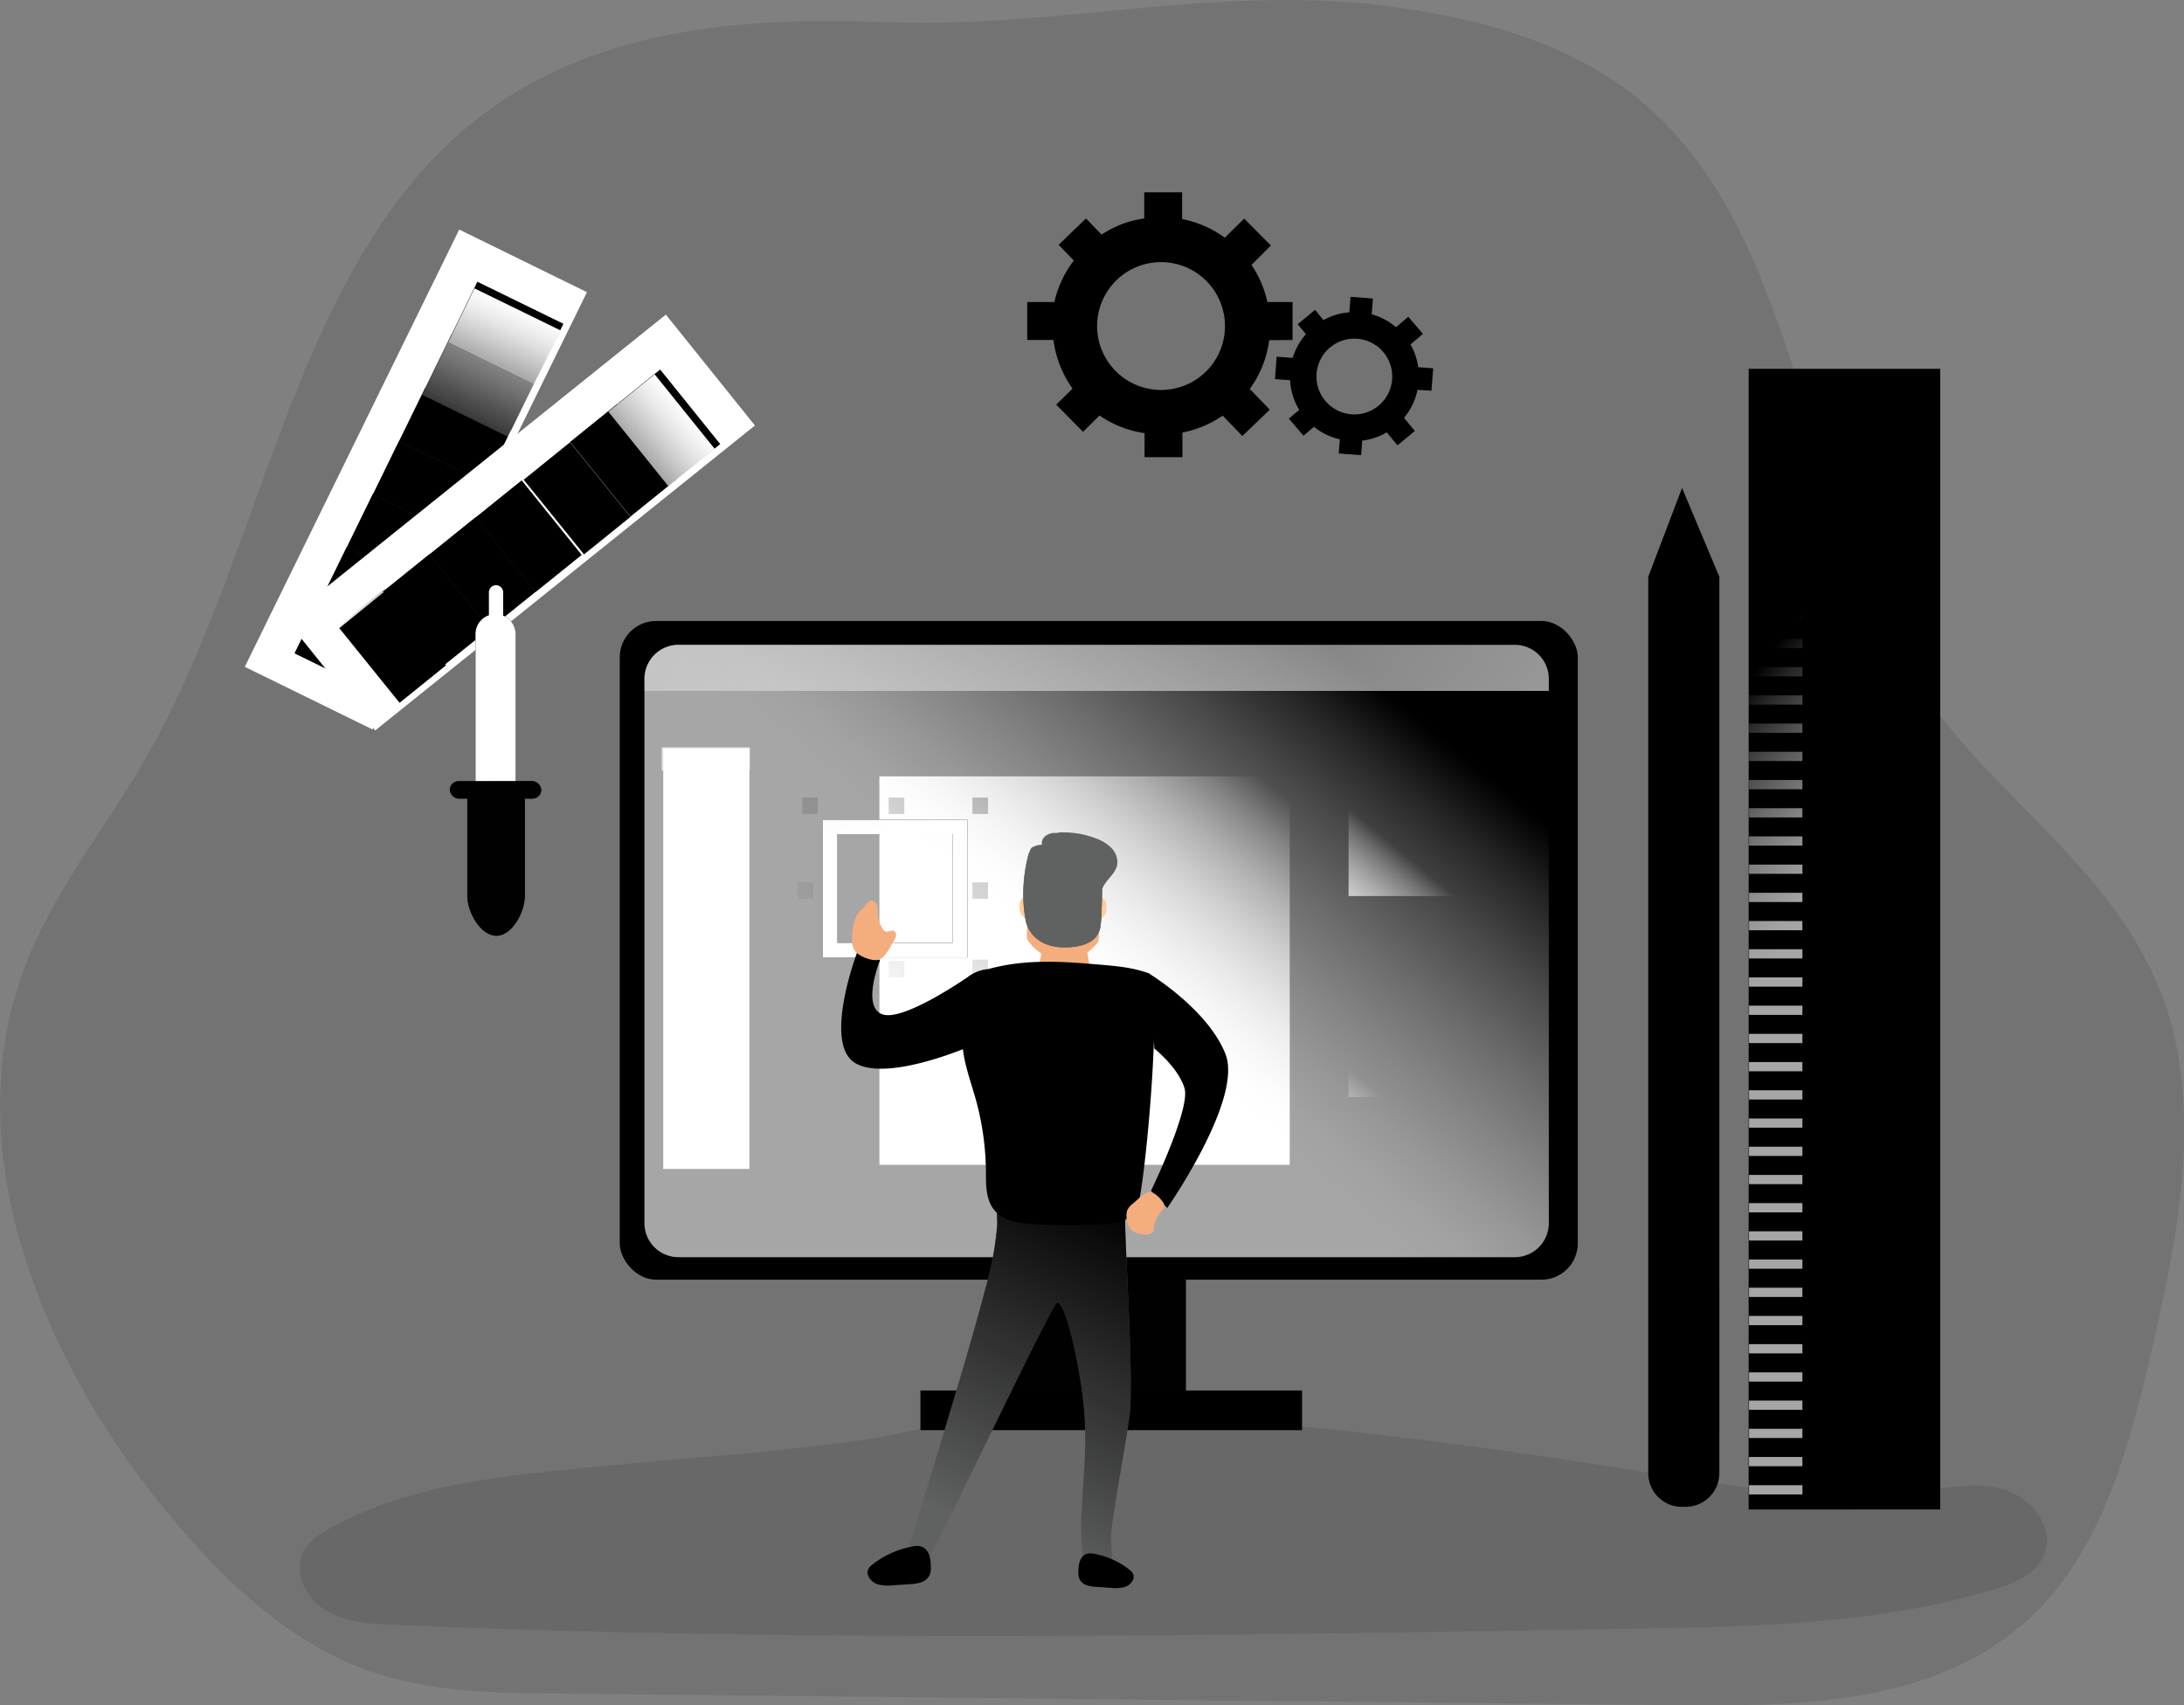 <svg data-name="Layer 1" xmlns="http://www.w3.org/2000/svg" xmlns:xlink="http://www.w3.org/1999/xlink" viewBox="0 0 562.72 439.42"><rect x="0" y="0" width="562.72" height="439.42" fill="#808080" stroke="none"/><defs><linearGradient id="a" x1="91.19" y1="302.68" x2="146" y2="261.27" gradientTransform="rotate(38.84 242.587 236.49)" gradientUnits="userSpaceOnUse"><stop offset="0" stop-color="#010101" stop-opacity="0"/><stop offset=".95" stop-color="#010101"/></linearGradient><linearGradient id="d" x1="101.96" y1="293.8" x2="180.55" y2="236.35" gradientTransform="rotate(38.84 257.776 217.566)" xlink:href="#a"/><linearGradient id="e" x1="114.75" y1="285.62" x2="230.53" y2="172.13" gradientTransform="rotate(38.84 272.97 198.656)" xlink:href="#a"/><linearGradient id="c" x1="129.85" y1="272.66" x2="302.91" y2="113.71" gradientTransform="rotate(38.84 288.164 179.745)" gradientUnits="userSpaceOnUse"><stop offset="0" stop-color="#010101" stop-opacity="0"/><stop offset=".36" stop-color="#010101" stop-opacity=".36"/><stop offset=".95" stop-color="#010101"/></linearGradient><linearGradient id="b" x1="144.04" y1="261.09" x2="243.17" y2="179.94" gradientTransform="rotate(38.84 316.801 144.329)" gradientUnits="userSpaceOnUse"><stop offset="0" stop-color="#fff" stop-opacity="0"/><stop offset=".07" stop-color="#fff" stop-opacity=".22"/><stop offset=".16" stop-color="#fff" stop-opacity=".45"/><stop offset=".25" stop-color="#fff" stop-opacity=".65"/><stop offset=".33" stop-color="#fff" stop-opacity=".8"/><stop offset=".4" stop-color="#fff" stop-opacity=".91"/><stop offset=".46" stop-color="#fff" stop-opacity=".98"/><stop offset=".51" stop-color="#fff"/></linearGradient><linearGradient id="f" x1="149.21" y1="257.97" x2="203.49" y2="211.09" gradientTransform="rotate(38.84 331.99 125.404)" xlink:href="#b"/><linearGradient id="g" x1="281.09" y1="352.88" x2="288.14" y2="293.67" xlink:href="#a"/><linearGradient id="h" x1="286.55" y1="163.37" x2="283.73" y2="377.68" xlink:href="#b"/><linearGradient id="i" x1="281.79" y1="345.2" x2="284.96" y2="409.44" xlink:href="#a"/><linearGradient id="j" x1="423.51" y1="258.04" x2="567.32" y2="269.67" xlink:href="#a"/><linearGradient id="k" x1="427.71" y1="137.08" x2="442.37" y2="138.14" xlink:href="#b"/><linearGradient id="l" x1="431.4" y1="129.69" x2="436.47" y2="130.05" xlink:href="#a"/><linearGradient id="m" x1="433.31" y1="357" x2="434.11" y2="388.72" xlink:href="#a"/><linearGradient id="n" x1="447.88" y1="393.39" x2="415.89" y2="424.05" xlink:href="#a"/><linearGradient id="o" x1="426.59" y1="242.89" x2="681.94" y2="234.96" xlink:href="#a"/><linearGradient id="p" x1="442.96" y1="100.87" x2="543.64" y2="97.74" xlink:href="#b"/><linearGradient id="q" x1="442.96" y1="108.14" x2="543.64" y2="105.01" xlink:href="#b"/><linearGradient id="r" x1="442.96" y1="115.41" x2="543.64" y2="112.28" xlink:href="#b"/><linearGradient id="s" x1="442.96" y1="122.68" x2="543.64" y2="119.55" xlink:href="#b"/><linearGradient id="t" x1="442.96" y1="129.95" x2="543.64" y2="126.82" xlink:href="#b"/><linearGradient id="u" x1="442.96" y1="137.21" x2="543.64" y2="134.09" xlink:href="#b"/><linearGradient id="v" x1="442.96" y1="144.48" x2="543.64" y2="141.36" xlink:href="#b"/><linearGradient id="w" x1="442.96" y1="151.75" x2="543.64" y2="148.63" xlink:href="#b"/><linearGradient id="x" x1="442.96" y1="159.02" x2="543.64" y2="155.9" xlink:href="#b"/><linearGradient id="y" x1="442.96" y1="166.29" x2="543.64" y2="163.16" xlink:href="#b"/><linearGradient id="z" x1="442.96" y1="173.56" x2="543.64" y2="170.43" xlink:href="#b"/><linearGradient id="A" x1="442.96" y1="180.83" x2="543.64" y2="177.7" xlink:href="#b"/><linearGradient id="B" x1="442.96" y1="188.1" x2="543.64" y2="184.97" xlink:href="#b"/><linearGradient id="C" x1="442.96" y1="195.37" x2="543.64" y2="192.24" xlink:href="#b"/><linearGradient id="D" x1="442.96" y1="202.64" x2="543.64" y2="199.51" xlink:href="#b"/><linearGradient id="E" x1="442.96" y1="209.91" x2="543.64" y2="206.78" xlink:href="#b"/><linearGradient id="F" x1="442.96" y1="217.18" x2="543.64" y2="214.05" xlink:href="#b"/><linearGradient id="G" x1="442.96" y1="224.45" x2="543.64" y2="221.32" xlink:href="#b"/><linearGradient id="H" x1="442.96" y1="231.71" x2="543.64" y2="228.59" xlink:href="#b"/><linearGradient id="I" x1="442.96" y1="238.98" x2="543.64" y2="235.86" xlink:href="#b"/><linearGradient id="J" x1="442.96" y1="246.25" x2="543.64" y2="243.13" xlink:href="#b"/><linearGradient id="K" x1="442.96" y1="253.52" x2="543.64" y2="250.4" xlink:href="#b"/><linearGradient id="L" x1="442.96" y1="260.79" x2="543.64" y2="257.67" xlink:href="#b"/><linearGradient id="M" x1="442.96" y1="268.06" x2="543.64" y2="264.93" xlink:href="#b"/><linearGradient id="N" x1="442.96" y1="275.33" x2="543.64" y2="272.2" xlink:href="#b"/><linearGradient id="O" x1="442.96" y1="282.6" x2="543.64" y2="279.47" xlink:href="#b"/><linearGradient id="P" x1="442.96" y1="289.87" x2="543.64" y2="286.74" xlink:href="#b"/><linearGradient id="Q" x1="442.96" y1="297.14" x2="543.64" y2="294.01" xlink:href="#b"/><linearGradient id="R" x1="442.96" y1="304.41" x2="543.64" y2="301.28" xlink:href="#b"/><linearGradient id="S" x1="442.96" y1="311.68" x2="543.64" y2="308.55" xlink:href="#b"/><linearGradient id="T" x1="442.96" y1="318.95" x2="543.64" y2="315.82" xlink:href="#b"/><linearGradient id="U" x1="442.96" y1="326.22" x2="543.64" y2="323.09" xlink:href="#b"/><linearGradient id="V" x1="442.96" y1="333.48" x2="543.64" y2="330.36" xlink:href="#b"/><linearGradient id="W" x1="442.96" y1="340.75" x2="543.64" y2="337.63" xlink:href="#b"/><linearGradient id="X" x1="442.96" y1="348.02" x2="543.64" y2="344.9" xlink:href="#b"/><linearGradient id="Y" x1="442.96" y1="355.29" x2="543.64" y2="352.17" xlink:href="#b"/><linearGradient id="Z" x1="442.96" y1="362.56" x2="543.64" y2="359.44" xlink:href="#b"/><linearGradient id="aa" x1="442.96" y1="369.83" x2="543.64" y2="366.7" xlink:href="#b"/><linearGradient id="ab" x1="442.96" y1="377.1" x2="543.64" y2="373.97" xlink:href="#b"/><linearGradient id="ac" x1="442.96" y1="384.37" x2="543.64" y2="381.24" xlink:href="#b"/><linearGradient id="ad" x1="39.44" y1="206.38" x2="1737.77" y2="153.63" xlink:href="#b"/><linearGradient id="ae" x1="180.65" y1="162.61" x2="183.82" y2="361.93" xlink:href="#b"/><linearGradient id="af" x1="280.34" y1="181.75" x2="278.56" y2="317.15" xlink:href="#b"/><linearGradient id="ag" x1="252.08" y1="269.03" x2="258.77" y2="-2.71" xlink:href="#a"/><linearGradient id="ah" x1="251.59" y1="269.02" x2="258.28" y2="-2.72" xlink:href="#a"/><linearGradient id="ai" x1="207.09" y1="267.92" x2="213.79" y2="-3.82" xlink:href="#a"/><linearGradient id="aj" x1="206.6" y1="267.91" x2="213.3" y2="-3.83" xlink:href="#a"/><linearGradient id="ak" x1="251.05" y1="269.01" x2="257.75" y2="-2.73" xlink:href="#a"/><linearGradient id="al" x1="207.2" y1="267.93" x2="213.89" y2="-3.81" xlink:href="#a"/><linearGradient id="am" x1="229.48" y1="268.47" x2="236.18" y2="-3.26" xlink:href="#a"/><linearGradient id="an" x1="230.52" y1="268.5" x2="237.22" y2="-3.24" xlink:href="#a"/><linearGradient id="ao" x1="227.11" y1="250.42" x2="344.74" y2="348.22" xlink:href="#b"/><linearGradient id="ap" x1="371.69" y1="174.65" x2="370.84" y2="238.96" xlink:href="#b"/><linearGradient id="aq" x1="371.69" y1="226.46" x2="370.84" y2="290.77" xlink:href="#b"/><linearGradient id="ar" x1="181.92" y1="191.35" x2="181.81" y2="199.68" xlink:href="#b"/><linearGradient id="as" x1="95.3" y1="199.15" x2="150.1" y2="157.73" gradientTransform="rotate(38.84 103.064 193.244)" xlink:href="#a"/><linearGradient id="at" x1="106.06" y1="190.27" x2="184.66" y2="132.82" gradientTransform="rotate(38.84 114.952 183.727)" xlink:href="#a"/><linearGradient id="au" x1="118.85" y1="182.09" x2="234.63" y2="68.6" gradientTransform="rotate(38.84 126.846 174.224)" xlink:href="#a"/><linearGradient id="av" x1="133.96" y1="169.13" x2="307.01" y2="10.17" gradientTransform="rotate(38.84 138.734 164.707)" xlink:href="#c"/><linearGradient id="aw" x1="148.35" y1="128.74" x2="232.52" y2="59.83" xlink:href="#b"/><linearGradient id="ax" x1="153.32" y1="154.43" x2="207.59" y2="107.56" gradientTransform="rotate(38.84 173.018 137.393)" xlink:href="#b"/><linearGradient id="ay" x1="126.16" y1="213.1" x2="144.93" y2="213.63" xlink:href="#b"/><linearGradient id="az" x1="103.09" y1="200.75" x2="151.73" y2="206.3" xlink:href="#a"/><linearGradient id="aA" x1="103.9" y1="246.5" x2="151.95" y2="251.98" xlink:href="#a"/><linearGradient id="aB" x1="266.18" y1="394.35" x2="246.09" y2="300.95" xlink:href="#a"/><linearGradient id="aC" x1="301.35" y1="376.83" x2="220.46" y2="443.97" xlink:href="#a"/></defs><path d="M120.25 32.82c-45.3 38.05-52.32 110-83 163.08-10.68 18.47-24.48 35-31.68 55.49-16.53 46.9 6.22 100.1 36.67 137.35 14.52 17.77 31.48 34.05 52 41.54 15.78 5.76 32.7 6 49.31 6.15l291 3c32.49.33 68.59-.86 91.95-26 16.1-17.31 22.64-42.59 28.19-66.72 6.82-29.65 13-61.85 2.39-90.09-12.12-32.31-42.77-50.62-61.81-78.5-30.9-45.17-30.19-113.49-69.54-149.55-18.37-16.83-42.61-23.43-66.23-26.73-44.53-6.23-86.71 5.53-130.44 3.89-37.38-1.4-77.8 1.04-108.81 27.09z" fill="#000" opacity=".1" style="isolation:isolate"/><path d="M149.51 378.36c-22.16 2.21-45 4.64-64.5 15.45-2.61 1.45-5.26 3.16-6.7 5.77-2.89 5.25.39 12.17 5.48 15.33s11.37 3.52 17.36 3.78c106.66 4.61 213.48 2.8 320.23 1 31-.52 62.49-1.12 92.2-10.05 5.34-1.6 11.21-4 13.22-9.23 2.63-6.84-3.37-14.42-10.37-16.55s-14.47-.54-21.71.39c-25.14 3.23-50.5-1.71-75.53-5.66-49-7.72-99.84-14-149.47-15.17-16.92-.39-31.37 5.43-47.93 7.73-23.91 3.34-48.24 4.81-72.28 7.21z" fill="#000" opacity=".1" style="isolation:isolate"/><path fill="#fff" d="M63.074 171.84l55.251-112.683 32.907 16.135-55.251 112.683z"/><path fill="#000" d="M75.879 168.367l6.732-13.772 22.164 10.834-6.732 13.772z"/><path transform="rotate(-63.95 70.385 182.216)" fill="url(#a)" d="M85.24 181.07h15.33v24.67H85.24z"/><path fill="#000" d="M82.612 154.702l6.732-13.773 22.164 10.834-6.732 13.773z"/><path transform="rotate(-63.95 77.113 168.551)" fill="url(#d)" d="M91.97 167.41h15.33v24.67H91.97z"/><path fill="#000" d="M89.336 141.033l6.733-13.773 22.163 10.834-6.732 13.773z"/><path transform="rotate(-63.95 83.84 154.886)" fill="url(#e)" d="M98.7 153.74h15.33v24.67H98.7z"/><path fill="#000" d="M96.08 127.377l6.732-13.772 22.164 10.834-6.733 13.772z"/><path transform="rotate(-63.95 90.58 141.218)" fill="url(#c)" d="M105.43 140.08h15.33v24.67h-15.33z"/><path fill="#000" d="M102.808 113.699l6.732-13.773 22.164 10.834-6.732 13.773z"/><path fill="#000" d="M109.541 100.044l6.733-13.773 22.163 10.834-6.732 13.773z"/><path fill="#000" d="M116.266 86.374l6.732-13.773 22.164 10.834-6.733 13.773z"/><path transform="rotate(-63.95 103.288 115.602)" fill="url(#b)" d="M118.14 114.46h15.33v24.67h-15.33z"/><path transform="rotate(-63.95 110.015 101.937)" fill="url(#f)" d="M124.88 100.8h15.33v24.67h-15.33z"/><path fill="#000" d="M259 323.78h46.52v38.42H259z"/><path fill="url(#g)" d="M259 323.78h46.52v38.42H259z"/><rect x="159.68" y="160.02" width="246.85" height="169.75" rx="9.37" fill="#000"/><path d="M401.63 201.47v140.22a8.76 8.76 0 01-8.75 8.79H177.36a8.77 8.77 0 01-8.75-8.79V201.47a8.77 8.77 0 018.75-8.79h215.52a8.76 8.76 0 018.75 8.79z" transform="translate(-2.57 -26.51)" opacity=".65" fill="url(#h)"/><path fill="#000" d="M237.15 358.32h98.33v10.22h-98.33z"/><path fill="url(#i)" d="M259.05 353.03h46.52v5.42h-46.52z"/><path d="M333.04 87.61v-9.77h-6.49a27.65 27.65 0 00-4.1-9.57l5-5-6.87-6.94-5 4.92a28.07 28.07 0 00-11-4.81v-6.87h-9.76v6.72a26.45 26.45 0 00-11 4.17l-4-4.17-7.06 6.8 3.91 4.05a27.36 27.36 0 00-5 10.7h-7v9.77h6.76a27.6 27.6 0 004.92 12.54l-4.21 4.13 6.91 7 4.24-4.21a27.44 27.44 0 0011.61 4.55v6.19h9.76v-6.34a28 28 0 0010.37-4.36l5.07 5.26 7.06-6.8-5.15-5.33a27.36 27.36 0 005-12.58zm-33.91 12.88a16.47 16.47 0 1116.49-16.45 16.44 16.44 0 01-16.49 16.45z" fill="#000"/><path d="M368.83 100.68l.44-5.78-3.85-.28a16.11 16.11 0 00-2-5.85l3.2-2.73-3.76-4.41-3.17 2.69a16.48 16.48 0 00-6.26-3.33l.31-4.07-5.77-.43-.3 4a15.8 15.8 0 00-6.67 2l-2.17-2.64-4.48 3.7 2.13 2.57a16.34 16.34 0 00-3.41 6.11l-4.13-.31-.43 5.77 3.89.3a16.31 16.31 0 002.35 7.63l-2.67 2.26 3.77 4.41 2.7-2.3a16.27 16.27 0 006.66 3.21l-.28 3.66 5.77.43.29-3.75a16.64 16.64 0 006.32-2.11l2.76 3.33 4.48-3.7-2.81-3.39a16.16 16.16 0 003.49-7.21zm-20.62 6.08a9.76 9.76 0 1110.48-9 9.74 9.74 0 01-10.48 9zM443 148.63v231a8.71 8.71 0 01-8.68 8.68h-1a8.68 8.68 0 01-8.64-8.68v-231l8.71-22.9z" fill="#000"/><path fill="url(#j)" d="M433.11 148.61h9.87v221.21h-9.87z"/><path opacity=".65" fill="url(#k)" d="M443.07 148.97l-18.4-.34 5.67-14.91 3.04-8 3.34 8 6.35 15.25z"/><path fill="url(#l)" d="M436.72 133.72h-6.38l3.04-8 3.34 8z"/><path fill="url(#m)" d="M424.26 366.12h18.77v7.93h-18.77z"/><path d="M445.57 399v7.17a8.71 8.71 0 01-8.68 8.68h-1a8.68 8.68 0 01-8.64-8.68V399z" transform="translate(-2.57 -26.51)" fill="url(#n)"/><path fill="#000" d="M450.56 95.04h49.34v293.94h-49.34z"/><path fill="url(#o)" d="M450.56 94.51h25.91v294.47h-25.91z"/><path opacity=".65" fill="url(#p)" d="M450.65 99.23h13.75v2.38h-13.75z"/><path opacity=".65" fill="url(#q)" d="M450.65 106.5h13.75v2.38h-13.75z"/><path opacity=".65" fill="url(#r)" d="M450.65 113.76h13.75v2.38h-13.75z"/><path opacity=".65" fill="url(#s)" d="M450.65 121.03h13.75v2.38h-13.75z"/><path opacity=".65" fill="url(#t)" d="M450.65 128.3h13.75v2.38h-13.75z"/><path opacity=".65" fill="url(#u)" d="M450.65 135.57h13.75v2.38h-13.75z"/><path opacity=".65" fill="url(#v)" d="M450.65 142.84h13.75v2.38h-13.75z"/><path opacity=".65" fill="url(#w)" d="M450.65 150.11h13.75v2.38h-13.75z"/><path opacity=".65" fill="url(#x)" d="M450.65 157.38h13.75v2.38h-13.75z"/><path opacity=".65" fill="url(#y)" d="M450.65 164.65h13.75v2.38h-13.75z"/><path opacity=".65" fill="url(#z)" d="M450.65 171.92h13.75v2.38h-13.75z"/><path opacity=".65" fill="url(#A)" d="M450.65 179.19h13.75v2.38h-13.75z"/><path opacity=".65" fill="url(#B)" d="M450.65 186.46h13.75v2.38h-13.75z"/><path opacity=".65" fill="url(#C)" d="M450.65 193.73h13.75v2.38h-13.75z"/><path opacity=".65" fill="url(#D)" d="M450.65 201h13.75v2.38h-13.75z"/><path opacity=".65" fill="url(#E)" d="M450.65 208.27h13.75v2.38h-13.75z"/><path opacity=".65" fill="url(#F)" d="M450.65 215.53h13.75v2.38h-13.75z"/><path opacity=".65" fill="url(#G)" d="M450.65 222.8h13.75v2.38h-13.75z"/><path opacity=".65" fill="url(#H)" d="M450.65 230.07h13.75v2.38h-13.75z"/><path opacity=".65" fill="url(#I)" d="M450.65 237.34h13.75v2.38h-13.75z"/><path opacity=".65" fill="url(#J)" d="M450.65 244.61h13.75v2.38h-13.75z"/><path opacity=".65" fill="url(#K)" d="M450.65 251.88h13.75v2.38h-13.75z"/><path opacity=".65" fill="url(#L)" d="M450.65 259.15h13.75v2.38h-13.75z"/><path opacity=".65" fill="url(#M)" d="M450.65 266.42h13.75v2.38h-13.75z"/><path opacity=".65" fill="url(#N)" d="M450.65 273.69h13.75v2.38h-13.75z"/><path opacity=".65" fill="url(#O)" d="M450.65 280.96h13.75v2.38h-13.75z"/><path opacity=".65" fill="url(#P)" d="M450.65 288.23h13.75v2.38h-13.75z"/><path opacity=".65" fill="url(#Q)" d="M450.65 295.5h13.75v2.38h-13.75z"/><path opacity=".65" fill="url(#R)" d="M450.65 302.77h13.75v2.38h-13.75z"/><path opacity=".65" fill="url(#S)" d="M450.65 310.04h13.75v2.38h-13.75z"/><path opacity=".65" fill="url(#T)" d="M450.65 317.3h13.75v2.38h-13.75z"/><path opacity=".65" fill="url(#U)" d="M450.65 324.57h13.75v2.38h-13.75z"/><path opacity=".65" fill="url(#V)" d="M450.65 331.84h13.75v2.38h-13.75z"/><path opacity=".65" fill="url(#W)" d="M450.65 339.11h13.75v2.38h-13.75z"/><path opacity=".65" fill="url(#X)" d="M450.65 346.38h13.75v2.38h-13.75z"/><path opacity=".65" fill="url(#Y)" d="M450.65 353.65h13.75v2.38h-13.75z"/><path opacity=".65" fill="url(#Z)" d="M450.65 360.92h13.75v2.38h-13.75z"/><path opacity=".65" fill="url(#aa)" d="M450.65 368.19h13.75v2.38h-13.75z"/><path opacity=".65" fill="url(#ab)" d="M450.65 375.46h13.75v2.38h-13.75z"/><path opacity=".65" fill="url(#ac)" d="M450.65 382.73h13.75v2.38h-13.75z"/><path d="M401.63 201.47v3.08h-233v-3.08a8.77 8.77 0 018.75-8.79h215.5a8.76 8.76 0 018.75 8.79z" transform="translate(-2.57 -26.51)" fill="url(#ad)"/><path fill="url(#ae)" d="M170.89 192.85h22.2v108.38h-22.2z"/><path fill="url(#af)" d="M226.58 200.07h105.73v100.1H226.58z"/><path fill="url(#ag)" d="M250.54 247.3h4.03v4.23h-4.03z"/><path fill="url(#ah)" d="M250.54 227.39h4.03v4.23h-4.03z"/><path fill="url(#ai)" d="M205.53 247.3h4.03v4.23h-4.03z"/><path fill="url(#aj)" d="M205.53 227.39h4.03v4.23h-4.03z"/><path fill="url(#ak)" d="M250.54 205.53h4.03v4.23h-4.03z"/><path fill="url(#al)" d="M206.67 205.53h4.03v4.23h-4.03z"/><path fill="url(#am)" d="M228.97 205.53H233v4.23h-4.03z"/><path fill="url(#an)" d="M228.97 247.65H233v4.23h-4.03z"/><path d="M249.25 246.71h-37.23v-35.47h37.23zm-33.48-3.75h29.73v-28h-29.73z" fill="#000"/><path d="M251.82 273.22h-37.23v-35.47h37.23zm-33.48-3.75h29.73v-28h-29.73z" transform="translate(-2.57 -26.51)" fill="url(#ao)"/><path fill="url(#ap)" d="M347.47 183.33h47.58v47.58h-47.58z"/><path fill="url(#aq)" d="M347.47 235.14h47.58v47.58h-47.58z"/><path opacity=".65" fill="url(#ar)" d="M170.49 192.58h22.73v5.95h-22.73z"/><path fill="#fff" d="M73.713 159.66l97.848-78.587 22.95 28.575-97.848 78.587z"/><path fill="#000" d="M87.414 161.871l11.958-9.658 15.542 19.243-11.958 9.658z"/><path transform="rotate(-39 63.709 182.817)" fill="url(#as)" d="M95.4 180.94h15.33v24.67H95.4z"/><path fill="#000" d="M98.68 152.43l11.94-9.614 15.472 19.215-11.94 9.615z"/><path transform="rotate(-38.84 76.039 174.141)" fill="url(#at)" d="M107.29 171.43h15.33v24.67h-15.33z"/><path fill="#000" d="M110.579 142.912l11.94-9.614 15.472 19.215-11.94 9.614z"/><path transform="rotate(-38.84 87.94 164.624)" fill="url(#au)" d="M119.19 161.91h15.33v24.67h-15.33z"/><path fill="#000" d="M122.47 133.4l11.94-9.614L149.882 143l-11.941 9.615z"/><path transform="rotate(-38.84 99.842 155.107)" fill="url(#av)" d="M131.08 152.39h15.33v24.67h-15.33z"/><path fill="#000" d="M134.929 123.629l11.957-9.658 15.542 19.243-11.957 9.658zm11.963-9.743l11.958-9.658 15.542 19.242-11.958 9.658z"/><path fill="#000" d="M158.153 104.84l11.94-9.615 15.472 19.216-11.94 9.614z"/><path fill="url(#aw)" d="M172.21 125.32l-10.22 8.02-15.47-19.22 10.22-8.02 15.47 19.22z"/><path transform="rotate(-38.84 134.104 127.801)" fill="url(#ax)" d="M165.36 125.08h15.33v24.67h-15.33z"/><path d="M132.85 163.39v59.1h-10.33v-59.1a5.12 5.12 0 013.45-4.84v-5.9a1.84 1.84 0 013.68 0v6a5.15 5.15 0 013.2 4.74z" fill="#000"/><path d="M135.42 189.9V249h-10.33v-59.1a5.12 5.12 0 013.45-4.84v-5.9a1.84 1.84 0 013.68 0v6a5.15 5.15 0 013.2 4.74z" transform="translate(-2.57 -26.51)" fill="url(#ay)"/><rect x="115.91" y="201.3" width="23.53" height="4.49" rx="2.25" fill="#000"/><path d="M127.9 241.13c-4.09 0-7.49-6.13-7.49-10.22v-27.09h14.8v27.09c0 4.09-3.23 10.22-7.31 10.22z" fill="#000"/><rect x="115.91" y="201.3" width="23.53" height="4.49" rx="2.25" fill="url(#az)"/><path d="M130.47 267.64c-4.09 0-7.49-6.13-7.49-10.22v-25.2h14.8v25.2c0 4.09-3.23 10.22-7.31 10.22z" transform="translate(-2.57 -26.51)" fill="url(#aA)"/><path d="M223.43 269.81c-.38-1.95-.62-4.71.11-4.9 1.54-.42-.11 4.9-.11 4.9z" fill="#28353d"/><path d="M291.25 362.2c-.23 6-4.85 28.05-5 34.06 0 2 .53 5.07-.11 7-1.32 4.09-6 3.53-6.61 1.12l-.23-1.2c-2.17-11.68 1.32-24.93 0-40.18-.79-9.31-4.47-27.26-6.88-27.38-1.27 0-30.26 61.52-32.78 65.31-1.24 1.91-4.73 1.61-6.42 3.15s14.08-46.64 20.69-72.1a81.06 81.06 0 003-16.11c.18-3.15-.83-4.21 2.06-5.14 2-.64 4.77-.46 6.91-.61 2.33-.18 24-.22 24 1.32-.21 8.36 1.93 36.9 1.37 50.76z" fill="#606161"/><path d="M293.82 388.71c-.23 6-4.85 28.05-5 34.06 0 2 .53 5.07-.11 7-1.32 4.09-6 3.53-6.61 1.12l-.23-1.2c-2.17-11.68 1.32-24.93 0-40.18-.79-9.31-4.47-27.26-6.88-27.38-1.27 0-30.26 61.52-32.78 65.31-1.24 1.91-4.73 1.61-6.42 3.15s14.08-46.64 20.69-72.1a81.06 81.06 0 003-16.11c.18-3.15-.83-4.21 2.06-5.14 2-.64 4.77-.46 6.91-.61 2.33-.18 24-.22 24 1.32-.21 8.36 1.93 36.9 1.37 50.76z" transform="translate(-2.57 -26.51)" fill="url(#aB)"/><path d="M265.85 234.21c-.18-1.88-1.06-2.9-1.92-2.9s-1.39 1-1.21 2.9a2.87 2.87 0 002.48 2.76c.87 0 .84-.88.65-2.76zm15.96.11c.12-1.88 1-2.9 1.91-2.9s1.5 1 1.36 2.9a2.79 2.79 0 01-2.5 2.75c-.9 0-.91-.87-.77-2.75z" fill="#ffcd9c"/><path d="M283.05 242.3c-.12 1-4.25 5.38-8.95 5.38s-8.58-4-9.4-5.6 2.48-22.18 4.39-23.9 9.65-.59 10.3.32c1.56 2.15 4.17 19.81 3.66 23.8z" fill="#f4ad7d"/><path d="M281.15 227.11c-.68.32-3.35-6.35-3.91-7.47s-.47-2.27.21-2.59 1.68.34 2.24 1.45 2.13 8.3 1.46 8.61zm-14.39-.5c-.71-.23 1.17-7 1.58-8.17s1.33-1.94 2-1.71.95 1.37.54 2.55-3.45 7.56-4.12 7.33z" fill="#ffcd9c"/><path d="M268.93 241.83h10.61l1.59 9.37c-5.78 2.9-9.15 2.58-13.66-.64z" fill="#f4ad7d"/><path d="M273.13 243.61c0-.19.38-.35.84-.35s.84.16.84.35-.37.22-.84.22-.84-.02-.84-.22z" fill="#f4ad7d"/><path d="M283.53 238.89c.38-2.3 1-18.77-.52-20.95s-10.62-3.59-12-3.25c-3.09.76-2.55 3-2.55 3a5.32 5.32 0 00-2.61.73c-1.06.72-3.29 11.1-1.51 18.95.8 3.53 3.95 6.6 9.39 6.75 6.7.18 9.34-2.38 9.8-5.23z" fill="#606161"/><path d="M271.24 215.31a3.57 3.57 0 012.66-.81 23.23 23.23 0 018.52 1.57 10.53 10.53 0 014 2.51 5.16 5.16 0 011.41 4.39c-.5 2.36-3 3.82-3.82 6.09-.66 1.82-.19 3.58-.17 5.41a27.31 27.31 0 01-.32 4.42c-.46 2.85-3.09 5.41-9.84 5.24-5.44-.15-8.59-3.22-9.39-6.75a38.71 38.71 0 01.83-17.62 39.25 39.25 0 008.94 1 38.56 38.56 0 009.47-1.1c.53 3.06.52 9.19.35 13.77" fill="#606161"/><path d="M254.62 249.73a9.94 9.94 0 00-4.62 1.59c-2.37 1.86-2.55 5.33-2.51 8.35a70.57 70.57 0 00.87 12.5c.71 3.79 2 7.43 3.06 11.14a72.14 72.14 0 012.61 18.53c0 3.44-.06 7.22 2.09 9.91 2.35 2.92 6.51 3.49 10.25 3.7 5.31.31 10.64.35 15.95.13 3.56-.16 7.35-.51 10.17-2.69 2.25-1.74 7.52-60.61 3.43-62.1s-8.49-1.87-12.83-2.23c-9.73-.82-18.89-1.47-28.47 1.17z" fill="#000"/><path d="M286.79 398.77c-.52 6.69-1.76 31-1.76 31l-3.16-.11c-2.17-11.68 1.32-24.93 0-40.18-.79-9.31-4.47-27.26-6.88-27.38.72-6 4.77-5.1 4.77-5.1a87.72 87.72 0 017.59 13.93c2.41 6.32-.03 21.12-.56 27.84z" transform="translate(-2.57 -26.51)" fill="url(#aC)"/><path d="M224.67 403.26a3.17 3.17 0 00-1.08 1.46 2.27 2.27 0 00.13 1.43 4.12 4.12 0 002.87 2.23 12.08 12.08 0 003.75.13l4-.27a11.05 11.05 0 003-.49 3.69 3.69 0 002.22-1.92 5.16 5.16 0 00.27-2.11c0-3.31-1.16-6-4.78-5.19a23.83 23.83 0 00-10.38 4.73zm66.42 1.31a2.8 2.8 0 01.95 1.29 2 2 0 01-.11 1.25 3.58 3.58 0 01-2.52 1.95 10.36 10.36 0 01-3.29.12l-3.48-.24a9.62 9.62 0 01-2.61-.42 3.22 3.22 0 01-1.94-1.69 4.59 4.59 0 01-.24-1.85c0-2.9 1-5.29 4.19-4.55a20.81 20.81 0 019.05 4.14zm4.83-153.78s15.25 9.2 19.83 20.83-15 39.66-15 39.66l-4.19-4.41s10.22-21.15 8.64-26.44-7.77-10.22-7.77-10.22zm-44.84 18.36s-21.68 9.7-30.49 4.94.26-28.67.26-28.67l5.9 2s-4.93 12.19.71 14S250 251.34 250 251.34z" fill="#000"/><path d="M291.9 310.17a4.44 4.44 0 00-1.43 1.65 4 4 0 00-.21 1.75 4.79 4.79 0 001.66 3.75 5.64 5.64 0 002.5.74 4.7 4.7 0 001.63 0 1.65 1.65 0 001.22-1 4 4 0 00.09-1c.07-1.65 1.23-3 2.19-4.35a1.77 1.77 0 00.43-.93 1.71 1.71 0 00-.38-1.05c-.65-.94-2.26-2.67-3.55-2.52s-3.15 2.14-4.15 2.96zm-61.56-67.8a3.41 3.41 0 00.54-1.31 1.16 1.16 0 00-.61-1.19c-.69-.27-1.51.44-2.19.14a1.53 1.53 0 01-.56-.54 7.56 7.56 0 01-1.33-3.94 8 8 0 00-.2-2.24 1.59 1.59 0 00-1.7-1.17c-.64.15-1 .8-1.4 1.32s-1.2 1.14-1.72 1.79a8.85 8.85 0 00-1.47 4.49c-.28 2-.46 4.29.94 5.73 1.08 1.11 4.37 2.42 5.88 1.83 1.67-.66 2.98-3.47 3.82-4.91z" fill="#f4ad7d"/></svg>
